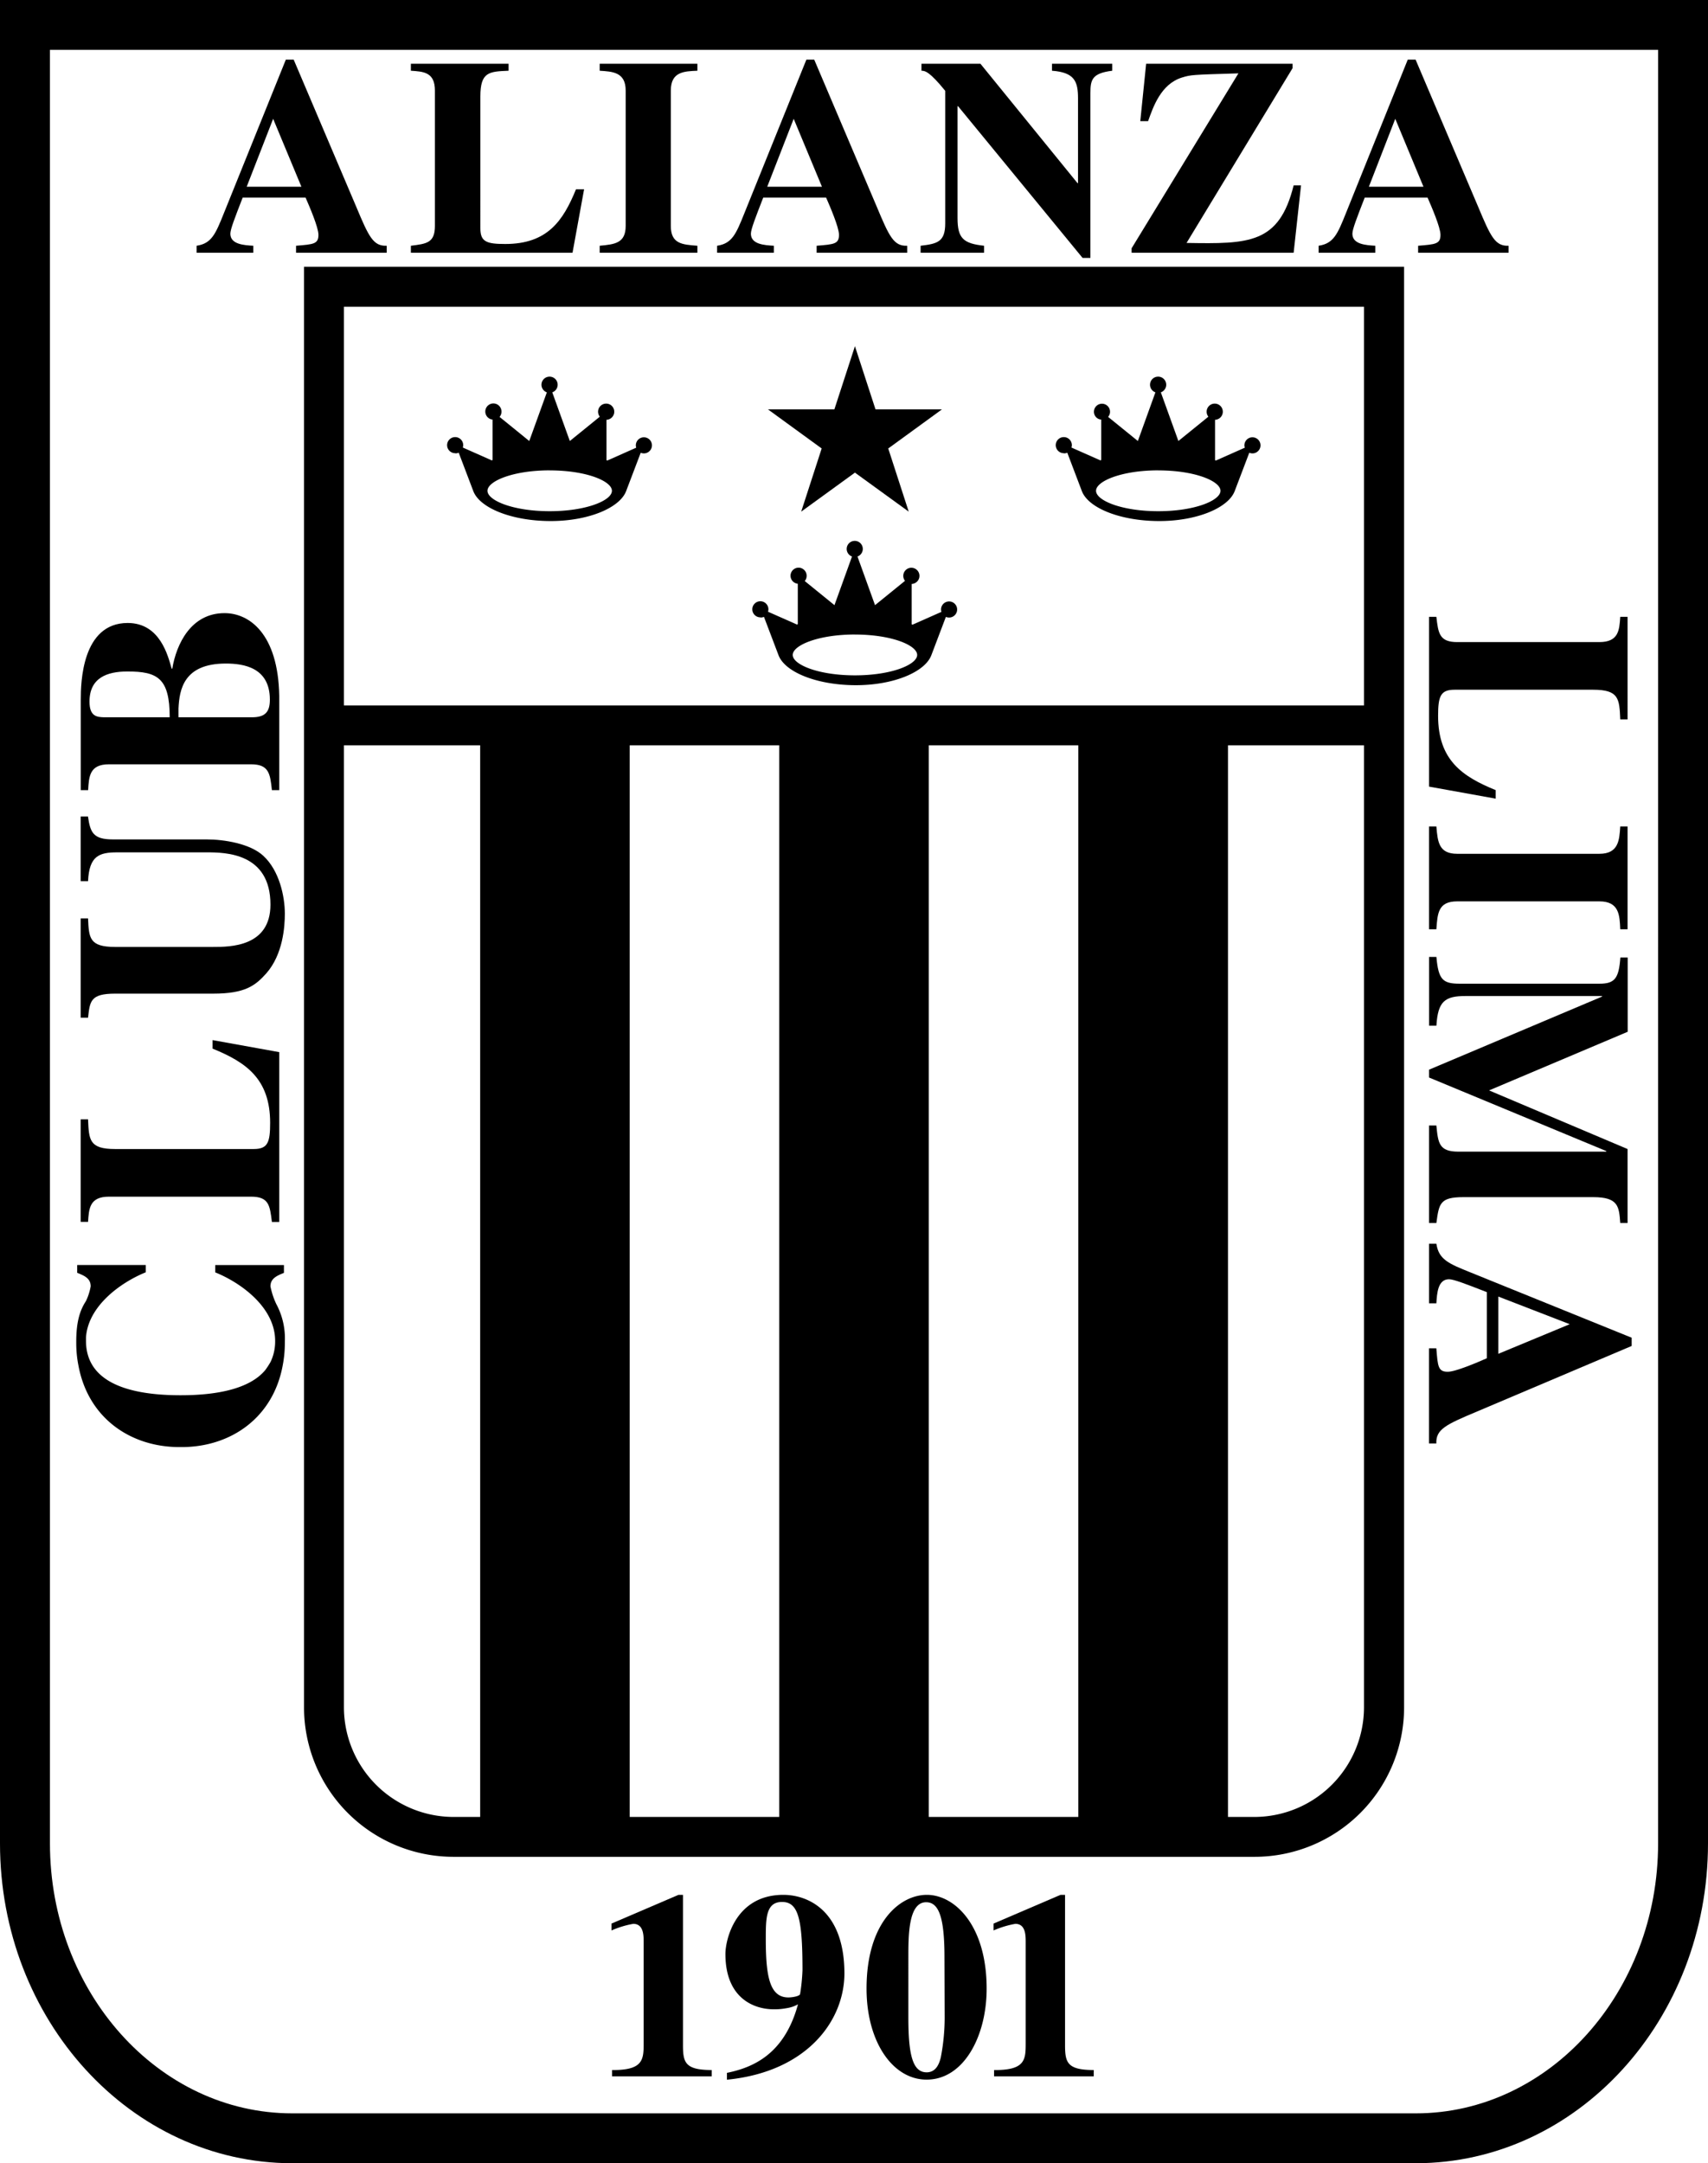 <svg xmlns="http://www.w3.org/2000/svg" viewBox="0 0 437.02 553.5"><title>Recurso 3</title><g id="edcf555f-2ad1-4f36-ace2-f8f981ca5175" data-name="Capa 2"><g id="a9aa7aed-d519-41ff-b1e9-d9083d199117" data-name="Layer 1"><path d="M362.25,0H0V471.67c0,45.19,33.48,81.83,74.78,81.83H362.25c41.29,0,74.77-36.64,74.77-81.83V0Zm62,471.67c0,38.09-27.82,69.07-62,69.07H74.78c-34.2,0-62-31-62-69.07V12.75H424.26Z"/><path d="M20.06,349.35C22.57,363,33.57,370.26,45.9,370.26h.6c12.33,0,23.33-7.29,25.84-20.91a30.12,30.12,0,0,0,.54-5.7s0-.1,0-.15,0-.15,0-.22a18.51,18.51,0,0,0-2.18-9.6,19.57,19.57,0,0,1-1.5-4.53c0-2,1.57-2.71,3.45-3.46v-2H55.07v1.87c6.54,2.63,15.33,8.95,15.33,17.52a12.13,12.13,0,0,1-1.17,5.39,21.22,21.22,0,0,1-1.38,2.12C63.77,355.45,55.29,357,46.2,357,33.5,357,22,354,22,343.06c0-.29,0-.57,0-.86.56-8.13,9-14.12,15.3-16.66v-1.87H19.75v2c1.87.75,3.45,1.43,3.45,3.46A14.58,14.58,0,0,1,22,332.89c-1.64,2.5-2.49,5.53-2.49,10.39v.37A29.32,29.32,0,0,0,20.06,349.35Z"/><path d="M27.86,306.19H64.24c4.58,0,4.81,2.25,5.33,6.47h1.88V269.21l-17.06-3.08v2.18c8.49,3.46,14.73,7.67,14.73,19,0,5-.6,6.69-4.21,6.69H29.44c-6.61,0-6.69-2.33-6.91-7.6H20.65v26.24h1.88C22.75,309.27,22.9,306.19,27.86,306.19Z"/><path d="M29.44,254.24h25.1c8.12,0,10.75-2,13.6-5.19,4.29-4.88,4.74-12,4.74-15.25,0-4.51-1.43-11.05-5.49-14.81-3.38-3.15-10.07-4.21-14.5-4.21h-24c-5,0-5.79-1.72-6.38-5.86H20.65v16.53h1.88c.3-6.46,2.85-7.36,7.44-7.36H52.89c4.81,0,16.31.15,16.31,13.38,0,10.82-10.38,10.82-14.66,10.82H29.44c-6.61,0-6.69-2.33-6.91-7.29H20.65v25.4h1.88C23,256.19,23.12,254.24,29.44,254.24Z"/><path d="M27.86,195.56H64.24c4.58,0,4.88,2.4,5.33,6.61h1.88V178c-.3-15.86-7.66-21.12-14-21.12-8.57,0-12.32,7.89-13.37,14.21h-.16C43,167.9,41,159.4,32.67,159.4c-11.72,0-12,15.34-12,19.54v23.23h1.88C22.75,198.71,22.9,195.56,27.86,195.56Zm17.81-14.28c.23-4.89,1.35-11.5,12.1-11.5,4.58,0,11.28,1,11.28,9.24,0,3.16-1.21,4.51-4.59,4.51H45.67ZM32.6,171.81c7.66,0,10.82,1.65,10.82,11.72H26.58c-1.72-.07-3.68-.15-3.68-4C22.9,173.46,27.34,171.81,32.6,171.81Z"/><path d="M367.52,157.83h-1.88v43.44l17.06,3.08v-2.18c-8.5-3.46-14.74-7.66-14.74-19,0-5,.61-6.69,4.21-6.69h35.47c6.62,0,6.7,2.33,6.93,7.59h1.87V157.83h-1.87c-.23,3.38-.39,6.46-5.35,6.46H372.85C368.27,164.29,368,162,367.52,157.83Z"/><path d="M372.85,230.63h36.37c5.12,0,5.19,3.61,5.35,7.14h1.87V211.46h-1.87c-.23,3.46-.39,7-5.35,7H372.85c-4.65,0-5-2.93-5.33-7h-1.88v26.31h1.88C367.81,233.63,368,230.63,372.85,230.63Z"/><path d="M373.15,294.67c-4.95,0-5.19-2.18-5.63-6.69h-1.88v24.95h1.88c.68-5,.9-6.62,6.91-6.62h33.21c6.47,0,6.62,2.41,6.93,6.62h1.87V294L381,279l35.47-15v-19h-1.87c-.39,5.34-1.43,6.7-5.35,6.7H373.53c-4.36,0-5.49-1-6-6.85h-1.88v17.59h1.88c.37-6.24,2.17-7.59,7.44-7.59H409.9v.15L365.64,273.7v2L411,294.52v.15Z"/><path d="M367.52,318.23h-1.88v15.25h1.88c.15-2.56.37-6.16,3.23-6.16,1.2,0,4.28,1.19,9.69,3.3v16.91c-2.4,1.06-8,3.46-10,3.46-2.49,0-2.56-1.36-2.93-6h-1.88v24.35h1.88c-.15-3.61,2.4-4.82,10.44-8.19l39.54-16.76v-2.11l-41.19-16.69C370.67,323.33,368.12,322.28,367.52,318.23Zm15.85,13.52,18.27,7.07-18.27,7.58Z"/><path d="M174.75,523.29V484.83H173.6l-17.14,7.35v1.76a24.33,24.33,0,0,1,5.57-1.69c2.66,0,2.66,3,2.66,4.66v26c0,4.18-.21,6.81-8.09,6.75v1.62h25.5v-1.62C175.36,529.63,174.75,527.81,174.75,523.29Z"/><path d="M200.43,484.83c-12.24,0-14.82,11.47-14.82,15.12,0,11.61,7.62,14.16,12.31,14.16a15.81,15.81,0,0,0,3.26-.27,8.61,8.61,0,0,0,3-1C200.71,525.58,192.75,529,186,530.38v1.75c20.4-2,30.06-15,30.06-27.26C216,488.67,206.55,484.83,200.43,484.83Zm4.29,25.37c-.07.54-1.91.88-3,.88-4.69,0-5.78-5.13-5.78-14.85,0-5.33,0-9.58,4.15-9.58s5.24,4.18,5.24,17.48A50.11,50.11,0,0,1,204.72,510.2Z"/><path d="M237.15,484.83c-6.87,0-15.43,7-15.43,24,0,13.56,6.66,23.28,15.37,23.28,9.52,0,15.36-11.13,15.36-23.28C252.45,492.65,244.29,484.83,237.15,484.83Zm4.56,31.44a53.76,53.76,0,0,1-1,10.19c-.34,1.35-1.09,3.78-3.61,3.78-3.53,0-4.68-4.32-4.68-14V500.82c0-5.59,0-14.1,4.55-14.1,3.26,0,4.69,3.91,4.69,14.1Z"/><path d="M272.51,523.29V484.83h-1.16l-17.13,7.35v1.76a24.33,24.33,0,0,1,5.57-1.69c2.65,0,2.65,3,2.65,4.66v26c0,4.18-.2,6.81-8.09,6.75v1.62h25.5v-1.62C273.12,529.63,272.51,527.81,272.51,523.29Z"/><path d="M64.81,62.88c-2.43-.14-5.87-.36-5.87-3.08,0-1.14,1.15-4.08,3.15-9.23h16.1c1,2.29,3.29,7.59,3.29,9.52,0,2.36-1.29,2.43-5.73,2.79v1.79H98.94V62.88c-3.44.14-4.58-2.29-7.8-10l-16-37.63h-2L57.3,54.51c-2.15,5.36-3.15,7.8-7,8.37v1.79H64.81ZM69.89,30.4l7.23,17.38h-14Z"/><path d="M149.45,48.43h-2.07c-3.3,8.08-7.3,14-18.11,14-4.79,0-6.36-.57-6.36-4V24.68c0-6.3,2.22-6.37,7.22-6.58V16.31h-25V18.1c3.22.21,6.15.35,6.15,5.07V57.8c0,4.36-2.14,4.58-6.15,5.08v1.79h41.36Z"/><path d="M178.44,62.88c-3.94-.29-6.8-.5-6.8-5.08V23.17c0-4.86,3.44-4.93,6.8-5.07V16.31h-25V18.1c3.29.21,6.65.35,6.65,5.07V57.8c0,4.43-2.78,4.72-6.65,5.08v1.79h25Z"/><path d="M198,62.88c-2.43-.14-5.87-.36-5.87-3.08,0-1.14,1.15-4.08,3.15-9.23h16.1c1,2.29,3.29,7.59,3.29,9.52,0,2.36-1.29,2.43-5.72,2.79v1.79h23.17V62.88c-3.43.14-4.57-2.29-7.79-10l-16-37.63h-2L190.48,54.51c-2.15,5.36-3.15,7.8-7,8.37v1.79H198Zm5.08-32.48,7.23,17.38h-14Z"/><path d="M251.79,62.88C246.5,62.31,245,61,245,55.8V27.18h.14L277,66h2V23.82c0-3.44.42-5.08,5.58-5.72V16.31H269.17V18.1c5.81.42,6.66,2.78,6.66,7.08V46.85h-.14L250.86,16.31H235.77V18.1c.92,0,2.07.21,6.08,5.14V57.16c0,4.72-2,5.22-6.3,5.72v1.79h16.24Z"/><path d="M332.89,47.43H331c-3.72,15-11.44,15-27.4,14.73l27.12-44.71V16.31H293.26L291.76,31h2c1.29-3.64,3.29-9.51,8.66-11.16,2.36-.71,2.36-.71,14.45-1.07L289.54,63.53v1.14H331Z"/><path d="M351.9,62.88c-2.43-.14-5.87-.36-5.87-3.08,0-1.14,1.15-4.08,3.15-9.23h16.09c1,2.29,3.3,7.59,3.3,9.52,0,2.36-1.29,2.43-5.72,2.79v1.79H386V62.88c-3.44.14-4.58-2.29-7.8-10l-16-37.63h-2L344.39,54.51c-2.15,5.36-3.15,7.8-7,8.37v1.79H351.9ZM357,30.4l7.22,17.38H350.25Z"/><path d="M116.55,116a2,2,0,0,0,.82-.17l3.73,9.82c1.64,4.32,9.75,7.61,19.55,7.67s17.92-3.35,19.56-7.67h0l3.73-9.81a2,2,0,0,0,.81.17,2.06,2.06,0,1,0-2.06-2.06,2,2,0,0,0,.1.6l-7.41,3.29-.2-.1,0-10.33a2.07,2.07,0,1,0-1.71-.79l-7.67,6.22-4.49-12.45a2.07,2.07,0,1,0-1.39,0l-4.5,12.45-7.6-6.17a2,2,0,0,0,.49-1.31,2.07,2.07,0,1,0-2.27,2l0,10.34-.21.1-7.41-3.29a2,2,0,0,0,.1-.61,2.06,2.06,0,1,0-2.06,2.06Zm24.1,4.36c9.39,0,15.92,2.75,15.92,5.22s-6.53,5.22-15.92,5.22-15.92-2.75-15.92-5.22S131.27,120.35,140.65,120.35Z"/><path d="M272.26,116a2,2,0,0,0,.82-.17l3.73,9.82c1.64,4.32,9.75,7.61,19.55,7.67s17.92-3.35,19.56-7.67h0l3.73-9.81a2,2,0,0,0,.81.17,2.06,2.06,0,1,0-2.06-2.06,1.73,1.73,0,0,0,.11.6l-7.42,3.29-.2-.1,0-10.33a2.07,2.07,0,1,0-1.71-.79l-7.67,6.22-4.49-12.45a2.07,2.07,0,1,0-1.39,0l-4.49,12.45-7.61-6.17a2,2,0,0,0,.49-1.31,2.06,2.06,0,1,0-4.12,0,2,2,0,0,0,1.86,2l0,10.34-.2.1-7.42-3.29a2,2,0,0,0,.11-.61,2.06,2.06,0,1,0-2.07,2.06Zm24.1,4.36c9.39,0,15.92,2.75,15.92,5.22s-6.53,5.22-15.92,5.22-15.92-2.75-15.92-5.22S287,120.35,296.36,120.35Z"/><path d="M194.65,158a2,2,0,0,0,.82-.17l3.73,9.82c1.64,4.32,9.75,7.61,19.55,7.67s17.91-3.35,19.55-7.67h0l3.72-9.81a2.06,2.06,0,1,0-1.24-1.89,2.11,2.11,0,0,0,.1.61l-7.41,3.28-.2-.1,0-10.33a2.07,2.07,0,1,0-1.71-.79l-7.67,6.22-4.49-12.45a2.06,2.06,0,1,0-1.4,0l-4.49,12.45-7.6-6.17a2,2,0,0,0,.48-1.31,2.06,2.06,0,1,0-2.26,2l0,10.34-.21.1-7.41-3.28a2.12,2.12,0,0,0,.1-.62,2.06,2.06,0,1,0-2.06,2.06Zm24.1,4.36c9.38,0,15.92,2.75,15.92,5.22s-6.54,5.22-15.92,5.22-15.92-2.75-15.92-5.22S209.37,162.35,218.75,162.35Z"/><path d="M116.06,68.26H77.79V436.84a38.26,38.26,0,0,0,38.27,38.26H321a38.26,38.26,0,0,0,38.26-38.26V68.26H116.06Zm6.8,396.64h-6.8A28.09,28.09,0,0,1,88,436.84V190.7h34.86Zm76.52,0H161.12V190.7h38.26Zm76.52,0H237.64V190.7H275.9ZM349,436.84A28.09,28.09,0,0,1,321,464.9h-6.8V190.7H349Zm0-256.35H88v-102H349Z"/><polygon points="205 130.91 218.75 120.93 232.51 130.91 227.27 114.75 241.01 104.75 224.01 104.74 218.75 88.58 213.49 104.74 196.5 104.75 210.24 114.75 205 130.91"/></g></g></svg>